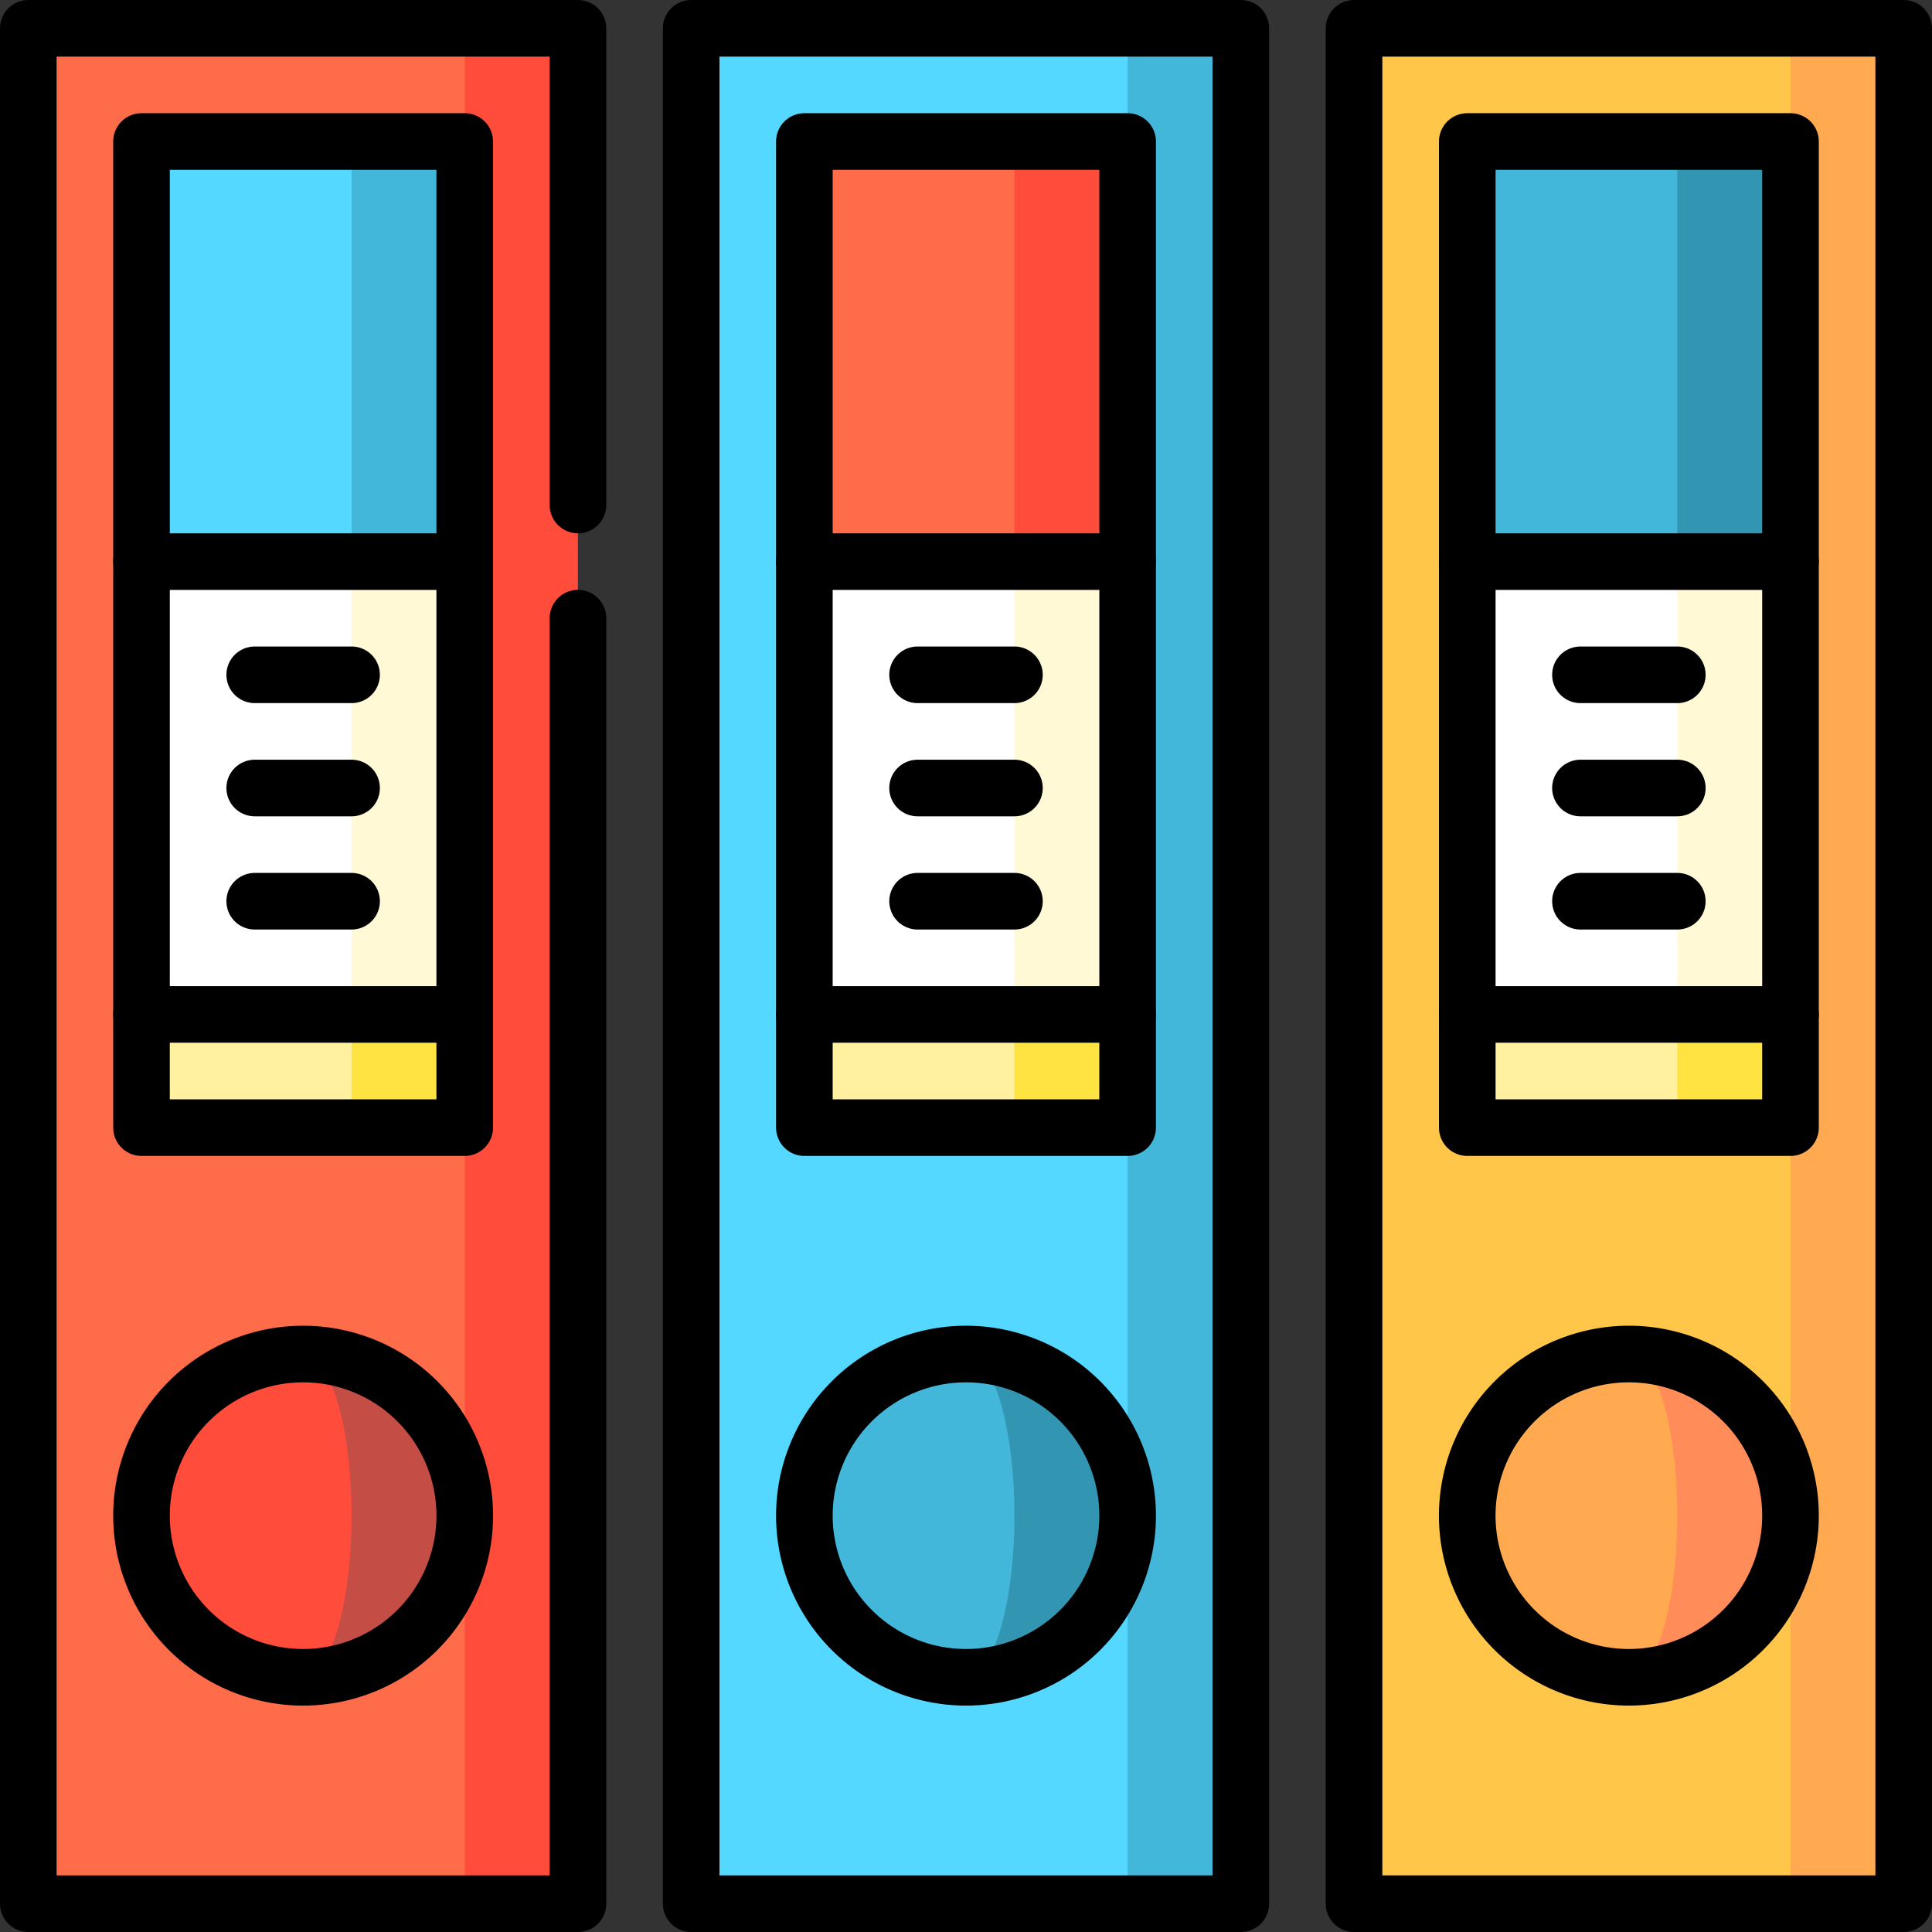 <svg xmlns="http://www.w3.org/2000/svg" xmlns:xlink="http://www.w3.org/1999/xlink" width="111" height="111" viewBox="0 0 111 111">
  <rect x="0" y="0" width="111" height="111" fill="#333333" stroke="none"/>
  <defs>
    <clipPath id="clip-path">
      <rect id="Rectángulo_403813" data-name="Rectángulo 403813" width="111" height="111" transform="translate(-5892 -6363)" fill="#fff" stroke="#707070" stroke-width="1"/>
    </clipPath>
    <clipPath id="clip-path-2">
      <path id="path5034" d="M0-111H111V0H0Z"/>
    </clipPath>
  </defs>
  <g id="img17" transform="translate(5892 6363)" clip-path="url(#clip-path)">
    <g id="g4998" transform="translate(-5892 -6252)">
      <g id="g5000" transform="translate(26.702 -109.374)">
        <path id="path5002" d="M0,0-19.512,53.874,0,107.748H6.5V0Z" fill="#ff4c3b"/>
      </g>
      <g id="g5004" transform="translate(1.626 -109.374)">
        <path id="path5006" d="M0,0V107.748H25.076V63.16L15.32,34.832,25.076,6.5V0Z" fill="#ff6c4a"/>
      </g>
      <g id="g5008" transform="translate(26.702 -52.718)">
        <path id="path5010" d="M0,0V6.5H-6.5L-9.756-6.5Z" fill="#ffe341"/>
      </g>
      <g id="g5012" transform="translate(8.13 -52.718)">
        <path id="path5014" d="M0,0V6.5H12.068V-6.5Z" fill="#fff1a0"/>
      </g>
      <g id="g5016" transform="translate(26.702 -78.733)">
        <path id="path5018" d="M0,0V26.016H-6.5l-6.5-32.52Z" fill="#fff9d6"/>
      </g>
      <g id="g5020" transform="translate(8.13 -78.733)">
        <path id="path5022" d="M0,0V26.016H12.068V-6.5Z" fill="#fff"/>
      </g>
      <g id="g5024" transform="translate(20.198 -102.87)">
        <path id="path5026" d="M0,0-6.5,12.068,0,24.137H6.5V0Z" fill="#43b7d9"/>
      </g>
      <path id="path5028" d="M8.13-78.733H20.2V-102.87H8.13Z" fill="#54d8ff"/>
      <g id="g5030">
        <g id="g5032" clip-path="url(#clip-path-2)">
          <g id="g5038" transform="translate(33.206 -81.985)">
            <path id="path5040" d="M0,0V-27.389H-31.58V80.359H0V6.5" fill="none" stroke="#000" stroke-linecap="round" stroke-linejoin="round" stroke-miterlimit="10" stroke-width="3.252"/>
          </g>
        </g>
      </g>
      <path id="path5042" d="M8.13-102.87H26.7v56.656H8.13Z" fill="none" stroke="#000" stroke-linecap="round" stroke-linejoin="round" stroke-miterlimit="10" stroke-width="3.252"/>
      <g id="g5044" transform="translate(8.13 -78.733)">
        <path id="path5046" d="M0,0H18.572" fill="none" stroke="#000" stroke-linecap="round" stroke-linejoin="round" stroke-miterlimit="10" stroke-width="3.252"/>
      </g>
      <g id="g5048" transform="translate(14.634 -72.23)">
        <path id="path5050" d="M0,0H5.565" fill="none" stroke="#000" stroke-linecap="round" stroke-linejoin="round" stroke-miterlimit="10" stroke-width="3.252"/>
      </g>
      <g id="g5052" transform="translate(14.634 -65.726)">
        <path id="path5054" d="M0,0H5.565" fill="none" stroke="#000" stroke-linecap="round" stroke-linejoin="round" stroke-miterlimit="10" stroke-width="3.252"/>
      </g>
      <g id="g5056" transform="translate(14.634 -59.222)">
        <path id="path5058" d="M0,0H5.565" fill="none" stroke="#000" stroke-linecap="round" stroke-linejoin="round" stroke-miterlimit="10" stroke-width="3.252"/>
      </g>
      <g id="g5060" transform="translate(26.702 -52.718)">
        <path id="path5062" d="M0,0H-18.572" fill="none" stroke="#000" stroke-linecap="round" stroke-linejoin="round" stroke-miterlimit="10" stroke-width="3.252"/>
      </g>
      <g id="g5064">
        <g id="g5066" clip-path="url(#clip-path-2)">
          <g id="g5072" transform="translate(17.416 -33.206)">
            <path id="path5074" d="M0,0V18.572A9.286,9.286,0,0,0,9.286,9.286,9.286,9.286,0,0,0,0,0" fill="#c44e46"/>
          </g>
          <g id="g5076" transform="translate(20.198 -23.92)">
            <path id="path5078" d="M0,0C0-5.129-1.246-9.286-2.782-9.286A9.286,9.286,0,0,0-12.068,0,9.286,9.286,0,0,0-2.782,9.286C-1.246,9.286,0,5.129,0,0" fill="#ff4c3b"/>
          </g>
          <g id="g5080" transform="translate(26.702 -23.92)">
            <path id="path5082" d="M0,0A9.286,9.286,0,0,0-9.286-9.286,9.286,9.286,0,0,0-18.572,0,9.286,9.286,0,0,0-9.286,9.286,9.286,9.286,0,0,0,0,0Z" fill="none" stroke="#000" stroke-linecap="round" stroke-linejoin="round" stroke-miterlimit="10" stroke-width="3.252"/>
          </g>
          <g id="g5084" transform="translate(64.786 -109.374)">
            <path id="path5086" d="M0,0-19.512,53.874,0,107.748H6.5V0Z" fill="#43b7d9"/>
          </g>
          <g id="g5088" transform="translate(39.71 -109.374)">
            <path id="path5090" d="M0,0V107.748H25.076V63.16L15.32,34.832,25.076,6.5V0Z" fill="#54d8ff"/>
          </g>
          <g id="g5092" transform="translate(64.786 -52.718)">
            <path id="path5094" d="M0,0V6.5H-6.5L-9.756-6.5Z" fill="#ffe341"/>
          </g>
          <g id="g5096" transform="translate(46.214 -52.718)">
            <path id="path5098" d="M0,0V6.5H12.068V-6.5Z" fill="#fff1a0"/>
          </g>
          <g id="g5100" transform="translate(64.786 -78.733)">
            <path id="path5102" d="M0,0V26.016H-6.5l-6.5-32.52Z" fill="#fff9d6"/>
          </g>
          <g id="g5104" transform="translate(46.214 -78.733)">
            <path id="path5106" d="M0,0V26.016H12.068V-6.5Z" fill="#fff"/>
          </g>
          <g id="g5108" transform="translate(58.282 -102.87)">
            <path id="path5110" d="M0,0-6.5,12.068,0,24.137H6.5V0Z" fill="#ff4c3b"/>
          </g>
          <path id="path5112" d="M46.214-78.733H58.282V-102.87H46.214Z" fill="#ff6c4a"/>
          <path id="path5114" d="M39.71-1.626H71.29V-109.374H39.71Z" fill="none" stroke="#000" stroke-linecap="round" stroke-linejoin="round" stroke-miterlimit="10" stroke-width="3.252"/>
          <path id="path5116" d="M46.214-102.87H64.786v56.656H46.214Z" fill="none" stroke="#000" stroke-linecap="round" stroke-linejoin="round" stroke-miterlimit="10" stroke-width="3.252"/>
          <g id="g5118" transform="translate(46.214 -78.733)">
            <path id="path5120" d="M0,0H18.572" fill="none" stroke="#000" stroke-linecap="round" stroke-linejoin="round" stroke-miterlimit="10" stroke-width="3.252"/>
          </g>
          <g id="g5122" transform="translate(52.718 -72.23)">
            <path id="path5124" d="M0,0H5.565" fill="none" stroke="#000" stroke-linecap="round" stroke-linejoin="round" stroke-miterlimit="10" stroke-width="3.252"/>
          </g>
          <g id="g5126" transform="translate(52.718 -65.726)">
            <path id="path5128" d="M0,0H5.565" fill="none" stroke="#000" stroke-linecap="round" stroke-linejoin="round" stroke-miterlimit="10" stroke-width="3.252"/>
          </g>
          <g id="g5130" transform="translate(52.718 -59.222)">
            <path id="path5132" d="M0,0H5.565" fill="none" stroke="#000" stroke-linecap="round" stroke-linejoin="round" stroke-miterlimit="10" stroke-width="3.252"/>
          </g>
          <g id="g5134" transform="translate(64.786 -52.718)">
            <path id="path5136" d="M0,0H-18.572" fill="none" stroke="#000" stroke-linecap="round" stroke-linejoin="round" stroke-miterlimit="10" stroke-width="3.252"/>
          </g>
          <g id="g5138" transform="translate(55.5 -33.206)">
            <path id="path5140" d="M0,0V18.572A9.286,9.286,0,0,0,9.286,9.286,9.286,9.286,0,0,0,0,0" fill="#3295b2"/>
          </g>
          <g id="g5142" transform="translate(58.282 -23.92)">
            <path id="path5144" d="M0,0C0-5.129-1.246-9.286-2.782-9.286A9.286,9.286,0,0,0-12.068,0,9.286,9.286,0,0,0-2.782,9.286C-1.246,9.286,0,5.129,0,0" fill="#43b7d9"/>
          </g>
          <g id="g5146" transform="translate(64.786 -23.92)">
            <path id="path5148" d="M0,0A9.286,9.286,0,0,0-9.286-9.286,9.286,9.286,0,0,0-18.572,0,9.286,9.286,0,0,0-9.286,9.286,9.286,9.286,0,0,0,0,0Z" fill="none" stroke="#000" stroke-linecap="round" stroke-linejoin="round" stroke-miterlimit="10" stroke-width="3.252"/>
          </g>
          <g id="g5150" transform="translate(102.87 -109.374)">
            <path id="path5152" d="M0,0-19.512,53.874,0,107.748H6.5V0Z" fill="#ffa951"/>
          </g>
          <g id="g5154" transform="translate(77.794 -109.374)">
            <path id="path5156" d="M0,0V107.748H25.076V63.16L15.32,34.832,25.076,6.5V0Z" fill="#ffc649"/>
          </g>
          <g id="g5158" transform="translate(102.87 -52.718)">
            <path id="path5160" d="M0,0V6.5H-6.5L-9.756-6.5Z" fill="#ffe341"/>
          </g>
          <g id="g5162" transform="translate(84.298 -52.718)">
            <path id="path5164" d="M0,0V6.5H12.068V-6.5Z" fill="#fff1a0"/>
          </g>
          <g id="g5166" transform="translate(102.87 -78.733)">
            <path id="path5168" d="M0,0V26.016H-6.5l-6.5-32.52Z" fill="#fff9d6"/>
          </g>
          <g id="g5170" transform="translate(84.298 -78.733)">
            <path id="path5172" d="M0,0V26.016H12.068V-6.5Z" fill="#fff"/>
          </g>
          <g id="g5174" transform="translate(96.366 -102.87)">
            <path id="path5176" d="M0,0-6.5,12.068,0,24.137H6.5V0Z" fill="#3295b2"/>
          </g>
          <path id="path5178" d="M84.3-78.733H96.366V-102.87H84.3Z" fill="#43b7d9"/>
          <path id="path5180" d="M77.794-1.626h31.58V-109.374H77.794Z" fill="none" stroke="#000" stroke-linecap="round" stroke-linejoin="round" stroke-miterlimit="10" stroke-width="3.252"/>
          <path id="path5182" d="M84.3-102.87H102.87v56.656H84.3Z" fill="none" stroke="#000" stroke-linecap="round" stroke-linejoin="round" stroke-miterlimit="10" stroke-width="3.252"/>
          <g id="g5184" transform="translate(84.298 -78.733)">
            <path id="path5186" d="M0,0H18.572" fill="none" stroke="#000" stroke-linecap="round" stroke-linejoin="round" stroke-miterlimit="10" stroke-width="3.252"/>
          </g>
          <g id="g5188" transform="translate(90.802 -72.23)">
            <path id="path5190" d="M0,0H5.565" fill="none" stroke="#000" stroke-linecap="round" stroke-linejoin="round" stroke-miterlimit="10" stroke-width="3.252"/>
          </g>
          <g id="g5192" transform="translate(90.802 -65.726)">
            <path id="path5194" d="M0,0H5.565" fill="none" stroke="#000" stroke-linecap="round" stroke-linejoin="round" stroke-miterlimit="10" stroke-width="3.252"/>
          </g>
          <g id="g5196" transform="translate(90.802 -59.222)">
            <path id="path5198" d="M0,0H5.565" fill="none" stroke="#000" stroke-linecap="round" stroke-linejoin="round" stroke-miterlimit="10" stroke-width="3.252"/>
          </g>
          <g id="g5200" transform="translate(102.87 -52.718)">
            <path id="path5202" d="M0,0H-18.572" fill="none" stroke="#000" stroke-linecap="round" stroke-linejoin="round" stroke-miterlimit="10" stroke-width="3.252"/>
          </g>
          <g id="g5204" transform="translate(93.584 -33.206)">
            <path id="path5206" d="M0,0V18.572A9.286,9.286,0,0,0,9.286,9.286,9.286,9.286,0,0,0,0,0" fill="#ff8c59"/>
          </g>
          <g id="g5208" transform="translate(96.366 -23.92)">
            <path id="path5210" d="M0,0C0-5.129-1.246-9.286-2.782-9.286A9.286,9.286,0,0,0-12.068,0,9.286,9.286,0,0,0-2.782,9.286C-1.246,9.286,0,5.129,0,0" fill="#ffa951"/>
          </g>
          <g id="g5212" transform="translate(102.87 -23.92)">
            <path id="path5214" d="M0,0A9.286,9.286,0,0,0-9.286-9.286,9.286,9.286,0,0,0-18.572,0,9.286,9.286,0,0,0-9.286,9.286,9.286,9.286,0,0,0,0,0Z" fill="none" stroke="#000" stroke-linecap="round" stroke-linejoin="round" stroke-miterlimit="10" stroke-width="3.252"/>
          </g>
        </g>
      </g>
    </g>
  </g>
</svg>

